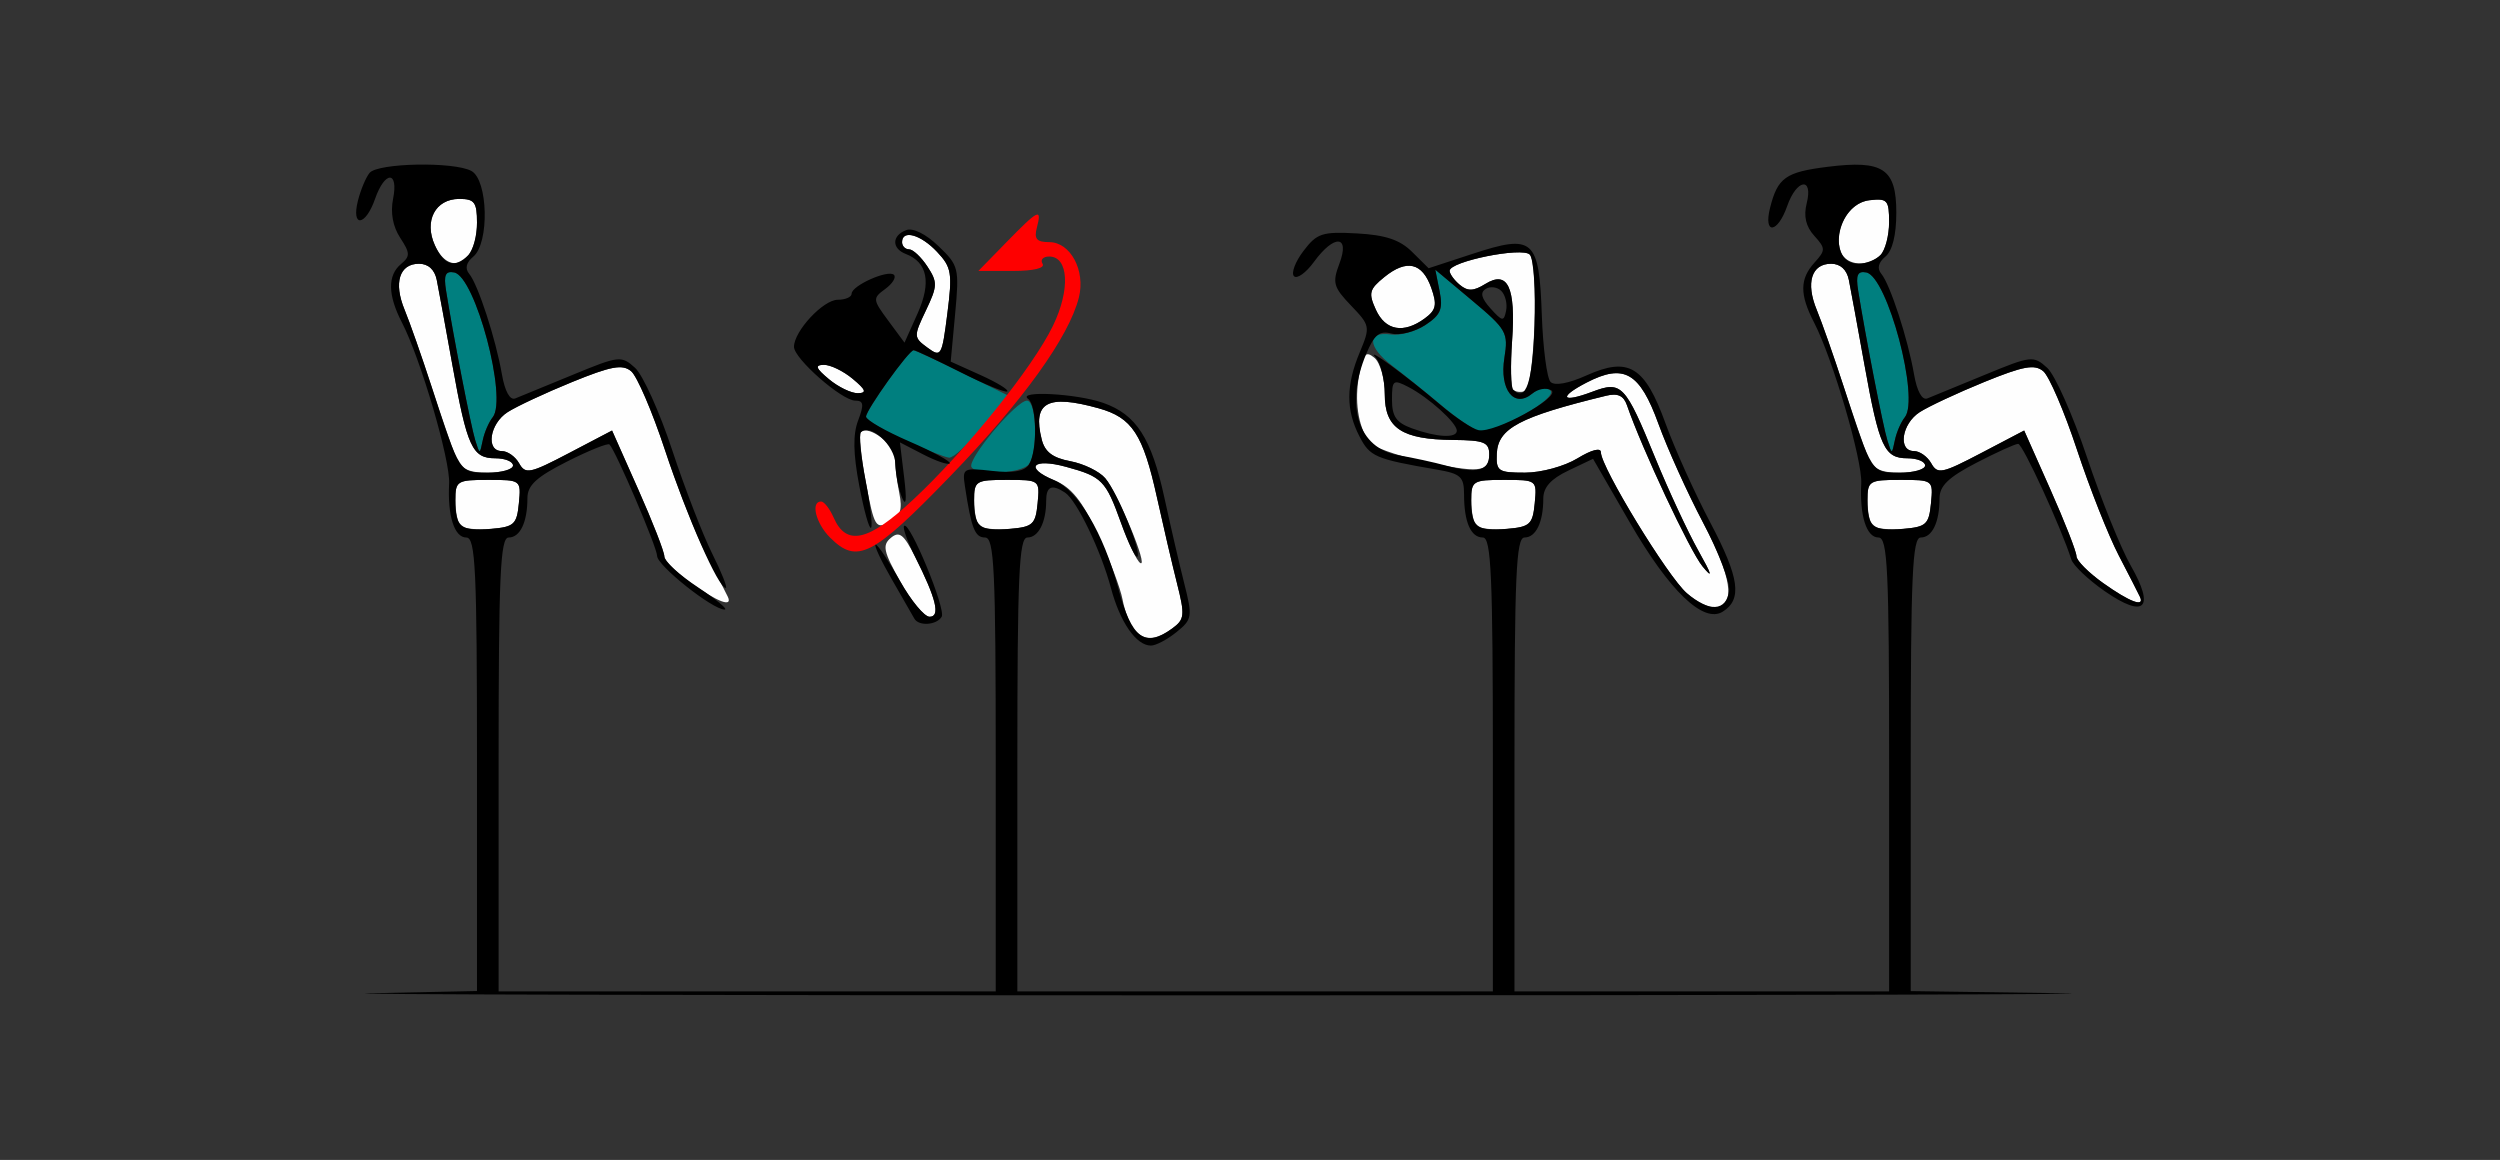 <?xml version="1.0" encoding="UTF-8" standalone="no"?>
<!-- Created with Inkscape (http://www.inkscape.org/) -->

<svg
   xmlns:dc="http://purl.org/dc/elements/1.1/"
   xmlns:cc="http://creativecommons.org/ns#"
   xmlns:rdf="http://www.w3.org/1999/02/22-rdf-syntax-ns#"
   xmlns:svg="http://www.w3.org/2000/svg"
   xmlns="http://www.w3.org/2000/svg"
   xmlns:sodipodi="http://sodipodi.sourceforge.net/DTD/sodipodi-0.dtd"
   xmlns:inkscape="http://www.inkscape.org/namespaces/inkscape"
   id="svg3448"
   version="1.1"
   inkscape:version="0.91 r13725"
   width="325.312"
   height="150.938"
   viewBox="0 0 325.312 150.938"
   sodipodi:docname="bb620501.svg">
  <rect x="0" y="0" width="325.312" height="150.938" fill="#333333" stroke="none"/>
  <defs
     id="defs3452" />
  <sodipodi:namedview
     pagecolor="#ffffff"
     bordercolor="#666666"
     borderopacity="1"
     objecttolerance="10"
     gridtolerance="10"
     guidetolerance="10"
     inkscape:pageopacity="0"
     inkscape:pageshadow="2"
     inkscape:window-width="1520"
     inkscape:window-height="860"
     id="namedview3450"
     showgrid="false"
     inkscape:zoom="1.3965529"
     inkscape:cx="48.579257"
     inkscape:cy="132.71341"
     inkscape:window-x="0"
     inkscape:window-y="0"
     inkscape:window-maximized="0"
     inkscape:current-layer="svg3448" />
  <g
     id="g3458"
     transform="translate(-7.307,-10.68)">
    <path
       style="fill:#fefefe"
       d="m 154.858,92.549 c -0.548,-0.661 -1.212,-2.389 -1.476,-3.842 -0.263,-1.452 -1.708,-5.267 -3.21,-8.476 -2.067,-4.416 -3.443,-6.131 -5.659,-7.048 -3.971,-1.645 -2.852,-2.948 1.509,-1.758 4.695,1.281 5.166,1.761 7.149,7.273 0.939,2.611 2.068,4.97 2.51,5.243 1.138,0.704 -2.908,-9.075 -4.565,-11.032 -0.755,-0.892 -2.796,-1.889 -4.535,-2.215 -2.293,-0.43 -3.315,-1.207 -3.722,-2.829 -1.216,-4.845 0.725,-5.913 7.384,-4.063 4.393,1.22 5.797,3.367 7.626,11.667 0.795,3.609 1.964,8.617 2.597,11.128 1.048,4.156 0.992,4.682 -0.618,5.859 -2.206,1.613 -3.705,1.641 -4.99,0.093 z m -30.398,-6.191 c -2.196,-3.91 -2.375,-4.741 -1.226,-5.694 1.102,-0.914 1.671,-0.469 3.154,2.469 2.755,5.459 3.319,7.804 1.879,7.803 -0.679,-5.24e-4 -2.392,-2.061 -3.806,-4.579 z m 102.344,1.513 C 224.322,85.722 215.625,71.463 215.625,69.541 c 0,-0.649 -1.209,-0.339 -3.047,0.782 -1.703,1.038 -4.714,1.859 -6.828,1.861 -3.488,0.003 -3.773,-0.188 -3.673,-2.466 0.145,-3.309 2.959,-4.801 14.239,-7.546 1.498,-0.365 2.27,-0.011 2.699,1.237 1.934,5.622 8.193,18.973 9.828,20.966 1.394,1.699 1.244,1.135 -0.544,-2.047 -1.357,-2.415 -3.877,-7.835 -5.6,-12.045 -3.93,-9.601 -4.374,-10.068 -8.197,-8.625 -3.995,1.508 -4.472,0.734 -0.738,-1.197 4.867,-2.517 6.918,-1.336 9.352,5.383 1.171,3.231 3.781,9.006 5.8,12.834 3.715,7.042 4.273,10.65 1.709,11.058 -0.773,0.123 -2.493,-0.716 -3.82,-1.865 z M 97.254,86.569 c -1.927,-1.371 -3.501,-2.953 -3.497,-3.516 0.004,-0.562 -1.525,-4.472 -3.399,-8.688 L 86.952,66.7 81.354,69.634 c -5.095,2.671 -5.678,2.791 -6.491,1.337 C 74.371,70.094 73.357,69.375 72.61,69.375 c -2.122,0 -1.596,-3.555 0.75,-5.065 1.16,-0.747 4.938,-2.512 8.396,-3.921 5.09,-2.075 6.552,-2.342 7.68,-1.406 0.767,0.636 2.743,5.239 4.391,10.227 1.649,4.989 4.096,11.18 5.439,13.758 1.343,2.578 2.585,5.004 2.76,5.391 0.63,1.393 -1.333,0.656 -4.771,-1.79 z m 183.75,0 c -1.927,-1.371 -3.501,-2.953 -3.497,-3.516 0.004,-0.562 -1.525,-4.472 -3.399,-8.688 l -3.406,-7.666 -5.598,2.934 c -5.095,2.671 -5.678,2.791 -6.491,1.337 -0.492,-0.878 -1.506,-1.597 -2.253,-1.597 -2.122,0 -1.596,-3.555 0.75,-5.065 1.16,-0.747 4.938,-2.512 8.396,-3.921 5.09,-2.075 6.552,-2.342 7.68,-1.406 0.767,0.636 2.743,5.239 4.391,10.227 1.649,4.989 4.096,11.18 5.439,13.758 1.343,2.578 2.585,5.004 2.76,5.391 0.63,1.393 -1.333,0.656 -4.771,-1.79 z M 67.232,79.107 C 66.864,78.739 66.562,77.242 66.562,75.781 c 0,-2.529 0.206,-2.656 4.278,-2.656 4.262,0 4.277,0.012 3.984,3.047 -0.265,2.744 -0.623,3.075 -3.609,3.326 -1.823,0.153 -3.616,-0.022 -3.984,-0.391 z m 52.756,-5.577 c -0.635,-3.363 -0.928,-6.34 -0.651,-6.617 0.973,-0.973 4.413,1.611 4.413,3.315 0,0.949 0.256,3.004 0.569,4.568 0.448,2.239 0.17,3.056 -1.304,3.846 -1.741,0.932 -1.954,0.574 -3.027,-5.112 z m 14.744,5.577 c -0.368,-0.368 -0.67,-1.865 -0.67,-3.326 0,-2.529 0.206,-2.656 4.278,-2.656 4.262,0 4.277,0.012 3.984,3.047 -0.265,2.744 -0.623,3.075 -3.609,3.326 -1.823,0.153 -3.616,-0.022 -3.984,-0.391 z m 64.688,0 C 199.051,78.739 198.75,77.242 198.75,75.781 c 0,-2.529 0.206,-2.656 4.278,-2.656 4.262,0 4.277,0.012 3.984,3.047 -0.265,2.744 -0.623,3.075 -3.609,3.326 -1.823,0.153 -3.616,-0.022 -3.984,-0.391 z m 51.562,0 c -0.368,-0.368 -0.67,-1.865 -0.67,-3.326 0,-2.529 0.206,-2.656 4.278,-2.656 4.262,0 4.277,0.012 3.984,3.047 -0.265,2.744 -0.623,3.075 -3.609,3.326 -1.823,0.153 -3.616,-0.022 -3.984,-0.391 z M 66.599,70.078 C 66.125,68.918 64.707,64.805 63.448,60.938 62.189,57.07 60.618,52.597 59.957,50.998 58.503,47.476 59.275,45 61.828,45 c 1.205,0 2.04,0.762 2.312,2.109 0.234,1.16 1.145,6.117 2.024,11.016 1.925,10.727 2.594,12.188 5.588,12.188 1.271,0 2.311,0.422 2.311,0.938 0,0.516 -1.486,0.938 -3.301,0.938 -2.543,0 -3.499,-0.484 -4.163,-2.109 z M 192.227,70.644 c -3.33,-0.726 -6.392,-1.836 -6.805,-2.467 -1.416,-2.162 -1.878,-5.38 -1.251,-8.721 0.521,-2.777 0.856,-3.154 1.978,-2.223 0.747,0.62 1.351,2.731 1.351,4.723 0,4.448 2.185,5.913 8.906,5.971 4.038,0.035 4.688,0.299 4.688,1.903 0,2.338 -1.318,2.459 -8.867,0.813 z m 58.122,-0.566 c -0.474,-1.16 -1.891,-5.273 -3.15,-9.141 -1.259,-3.867 -2.83,-8.34 -3.491,-9.94 C 242.253,47.476 243.025,45 245.578,45 c 1.205,0 2.04,0.762 2.312,2.109 0.234,1.16 1.145,6.117 2.024,11.016 1.925,10.727 2.594,12.188 5.588,12.188 1.271,0 2.311,0.422 2.311,0.938 0,0.516 -1.486,0.938 -3.301,0.938 -2.543,0 -3.499,-0.484 -4.163,-2.109 z M 115.182,60.031 c -1.735,-1.445 -1.881,-1.851 -0.676,-1.875 0.845,-0.017 2.533,0.799 3.75,1.813 1.735,1.445 1.881,1.851 0.676,1.875 -0.845,0.017 -2.533,-0.799 -3.75,-1.813 z m 89.012,1.35 c -0.293,-0.293 -0.35,-3.15 -0.127,-6.348 0.489,-6.999 -0.556,-9.218 -3.487,-7.401 -1.527,0.947 -2.281,0.974 -3.31,0.12 -0.733,-0.608 -1.333,-1.434 -1.333,-1.835 0,-1.216 9.416,-3.126 10.427,-2.114 1.215,1.215 0.633,17.361 -0.642,17.783 -0.548,0.181 -1.236,0.09 -1.529,-0.203 z m -76.207,-5.466 c -1.805,-1.324 -1.81,-1.459 -0.198,-4.841 1.516,-3.179 1.533,-3.671 0.194,-5.714 C 127.178,44.131 126.107,43.125 125.603,43.125 c -0.504,0 -0.916,-0.422 -0.916,-0.938 0,-1.671 2.433,-0.994 4.56,1.27 1.879,2 2.004,2.754 1.335,8.013 -0.709,5.574 -0.813,5.751 -2.595,4.444 z m 58.355,-4.931 c -0.99,-2.172 -0.862,-2.661 1.11,-4.258 2.904,-2.352 4.941,-1.877 6.101,1.422 0.777,2.209 0.631,2.883 -0.863,3.975 -2.741,2.004 -5.11,1.579 -6.348,-1.139 z M 63.896,42.603 c -1.446,-3.173 0.058,-6.04 3.168,-6.04 1.989,0 2.311,0.431 2.311,3.094 0,5.272 -3.549,7.181 -5.479,2.946 z m 182.963,0.881 c -1.068,-2.784 0.932,-6.428 3.705,-6.749 2.341,-0.271 2.561,-0.026 2.561,2.859 0,1.736 -0.506,3.662 -1.125,4.281 -1.606,1.606 -4.457,1.39 -5.141,-0.391 z"
       id="path3468"
       inkscape:connector-curvature="0" />
    <path
       style="fill:#007f7f"
       d="m 133.721,71.457 c -0.598,-0.967 5.811,-8.644 7.216,-8.644 1.23,5.59e-4 1.466,6.339 0.306,8.203 -0.794,1.275 -6.789,1.627 -7.522,0.441 z m -8.8,-3.546 C 122.215,66.673 120,65.315 120,64.89 120,64.048 125.557,56.25 126.157,56.25 c 0.203,0 3.081,1.337 6.395,2.971 l 6.025,2.971 -3.394,4.06 c -1.867,2.233 -3.832,4.025 -4.367,3.983 -0.535,-0.042 -3.188,-1.089 -5.895,-2.325 z m -55.773,0.059 c -0.551,-1.758 -2.872,-13.662 -3.801,-19.498 -0.321,-2.014 -0.075,-2.557 1.059,-2.339 2.749,0.529 6.975,16.427 5.01,18.849 -0.497,0.612 -1.078,1.957 -1.292,2.988 -0.389,1.875 -0.389,1.875 -0.977,0 z m 183.75,0 c -0.551,-1.758 -2.872,-13.662 -3.801,-19.498 -0.321,-2.014 -0.075,-2.557 1.059,-2.339 2.749,0.529 6.975,16.427 5.01,18.849 -0.497,0.612 -1.078,1.957 -1.292,2.988 -0.389,1.875 -0.389,1.875 -0.977,0 z m -53.293,-1.257 c -0.729,-0.232 -2.885,-1.731 -4.791,-3.332 -1.906,-1.601 -4.773,-3.908 -6.371,-5.127 -3.235,-2.468 -3.283,-4.508 -0.095,-4.043 1.145,0.167 3.154,-0.4 4.466,-1.259 1.96,-1.284 2.284,-2.062 1.823,-4.369 l -0.561,-2.807 4.774,3.997 c 4.511,3.777 4.743,4.188 4.218,7.472 -0.672,4.204 1.261,6.614 3.69,4.599 0.867,-0.72 1.787,-0.859 2.298,-0.348 1.055,1.055 -7.568,5.816 -9.45,5.218 z"
       id="path3464"
       inkscape:connector-curvature="0" />
    <path
       style="fill:#fe0000"
       d="m 115.312,80.625 c -1.849,-1.849 -2.552,-4.688 -1.16,-4.688 0.393,0 1.132,0.949 1.641,2.109 1.638,3.733 4.506,3.094 10.277,-2.292 7.013,-6.543 15.618,-17.237 18.257,-22.69 2.277,-4.704 2.041,-9.003 -0.495,-9.003 -0.794,0 -1.183,0.422 -0.864,0.938 0.355,0.575 -1.147,0.938 -3.885,0.938 l -4.464,0 3.662,-3.75 c 4.17,-4.271 4.631,-4.49 3.947,-1.875 -0.382,1.462 -0.029,1.875 1.607,1.875 2.758,0 4.742,3.693 3.865,7.193 -1.292,5.154 -7.287,13.486 -16.733,23.256 -10.135,10.482 -12.138,11.504 -15.655,7.988 z"
       id="path3462"
       inkscape:connector-curvature="0" />
    <path
       style="fill:#000000"
       d="m 55.547,139.924 13.828,-0.287 0,-29.506 c 0,-25.434 -0.192,-29.506 -1.388,-29.506 -1.558,0 -2.456,-2.821 -2.238,-7.031 0.157,-3.041 -3.714,-16.251 -6.133,-20.931 -1.858,-3.592 -1.898,-6.158 -0.119,-7.634 1.2,-0.996 1.186,-1.422 -0.115,-3.407 -0.957,-1.461 -1.287,-3.266 -0.926,-5.07 0.736,-3.681 -1.062,-3.673 -2.346,0.011 -1.242,3.564 -3.114,3.765 -2.23,0.24 0.355,-1.415 1.039,-3.047 1.52,-3.627 1.075,-1.295 10.94,-1.485 13.239,-0.255 2.184,1.169 2.372,9.395 0.255,11.151 -0.93,0.772 -1.112,1.545 -0.529,2.247 1.15,1.386 3.454,8.464 4.251,13.056 0.386,2.228 1.047,3.426 1.738,3.151 0.613,-0.244 3.955,-1.616 7.427,-3.051 6.084,-2.514 6.379,-2.547 8.162,-0.934 1.017,0.921 3.193,5.739 4.834,10.707 1.642,4.968 3.988,11.037 5.213,13.486 1.226,2.449 2.018,4.453 1.76,4.453 -0.966,0 -5.029,-9.218 -7.924,-17.977 -1.649,-4.989 -3.625,-9.591 -4.391,-10.227 -1.129,-0.937 -2.591,-0.669 -7.68,1.406 -3.458,1.409 -7.236,3.174 -8.396,3.921 -2.346,1.511 -2.872,5.065 -0.75,5.065 0.748,0 1.762,0.719 2.253,1.597 0.813,1.453 1.397,1.333 6.491,-1.337 l 5.598,-2.934 3.406,7.666 c 1.874,4.216 3.403,8.153 3.399,8.749 -0.004,0.596 1.963,2.389 4.372,3.984 C 100.538,88.695 102.098,90 101.595,90 100.018,90 92.812,84.271 92.812,83.017 c 0,-1.091 -5.339,-13.591 -6.193,-14.5 -0.201,-0.214 -2.686,0.786 -5.523,2.221 -4,2.024 -5.158,3.094 -5.158,4.765 0,3.131 -0.95,5.121 -2.444,5.121 -1.089,0 -1.306,4.914 -1.306,29.531 l 0,29.531 32.344,0 32.344,0 0,-29.531 c 0,-25.456 -0.192,-29.531 -1.388,-29.531 -1.325,0 -1.787,-1.177 -2.618,-6.664 -0.358,-2.362 -0.235,-2.43 3.571,-2.001 2.707,0.305 4.196,0.044 4.756,-0.836 1.118,-1.757 1.048,-7.687 -0.101,-8.531 -1.52,-1.117 6.279,-0.711 9.756,0.507 4.312,1.511 6.283,4.567 7.978,12.369 0.784,3.609 1.944,8.621 2.579,11.138 1.094,4.34 1.042,4.665 -1.011,6.328 -1.191,0.964 -2.685,1.753 -3.322,1.753 -1.914,0 -4.019,-3.029 -5.208,-7.495 -1.294,-4.856 -4.447,-11.407 -5.975,-12.413 -1.726,-1.137 -2.452,-0.817 -2.452,1.081 0,2.794 -1.011,4.764 -2.444,4.764 -1.089,0 -1.306,4.914 -1.306,29.531 l 0,29.531 30.938,0 30.938,0 0,-29.531 c 0,-24.617 -0.217,-29.531 -1.306,-29.531 -1.564,0 -2.444,-2.015 -2.444,-5.597 0,-2.308 -0.432,-2.706 -3.516,-3.237 -8.055,-1.386 -8.724,-1.673 -10.094,-4.323 -1.771,-3.425 -1.761,-6.642 0.036,-10.942 1.389,-3.324 1.359,-3.483 -1.135,-6.086 -2.294,-2.395 -2.451,-2.963 -1.508,-5.463 1.4,-3.709 -0.673,-3.843 -3.317,-0.214 -1.032,1.417 -2.199,2.254 -2.594,1.86 -0.394,-0.394 0.158,-1.87 1.227,-3.28 1.753,-2.312 2.436,-2.536 6.968,-2.288 3.723,0.204 5.581,0.827 7.173,2.404 l 2.148,2.128 5.689,-1.865 c 7.971,-2.614 8.693,-1.98 9.041,7.933 0.152,4.326 0.665,8.254 1.141,8.729 0.528,0.528 2.341,0.199 4.655,-0.844 5.5,-2.48 7.604,-1.208 10.297,6.225 1.186,3.274 3.809,9.084 5.828,12.912 3.797,7.196 4.187,9.99 1.622,11.597 -2.515,1.575 -6.946,-2.683 -12.119,-11.646 l -4.758,-8.244 -3.237,1.543 c -2.264,1.079 -3.237,2.173 -3.237,3.637 0,3.072 -0.96,5.059 -2.444,5.059 -1.089,0 -1.306,4.914 -1.306,29.531 l 0,29.531 24.375,0 24.375,0 0,-29.531 c 0,-25.456 -0.192,-29.531 -1.388,-29.531 -1.558,0 -2.456,-2.821 -2.238,-7.031 0.157,-3.041 -3.714,-16.251 -6.133,-20.931 -1.899,-3.672 -1.883,-5.675 0.061,-7.824 1.445,-1.596 1.441,-1.836 -0.046,-3.479 -1.093,-1.207 -1.403,-2.54 -0.981,-4.219 0.875,-3.485 -1.308,-3.177 -2.54,0.359 -1.242,3.564 -3.114,3.765 -2.23,0.24 0.988,-3.938 2.009,-4.666 7.502,-5.352 7.225,-0.903 8.93,0.237 8.93,5.968 0,2.908 -0.51,4.963 -1.418,5.716 -0.93,0.772 -1.112,1.545 -0.529,2.247 1.15,1.386 3.454,8.464 4.251,13.056 0.386,2.228 1.047,3.426 1.738,3.151 0.613,-0.244 3.955,-1.616 7.427,-3.051 6.084,-2.514 6.379,-2.547 8.161,-0.934 1.017,0.921 3.35,6.16 5.184,11.644 1.834,5.484 4.399,11.833 5.7,14.109 3.185,5.572 1.805,6.917 -3.397,3.312 -2.141,-1.484 -4.098,-3.345 -4.349,-4.136 -1.311,-4.132 -6.323,-15.033 -6.913,-15.033 -0.375,0 -2.83,1.115 -5.456,2.477 -3.617,1.876 -4.774,2.994 -4.774,4.611 0,3.11 -0.953,5.1 -2.444,5.1 -1.089,0 -1.306,4.912 -1.306,29.512 l 0,29.512 19.453,0.273 c 10.699,0.15 -37.5,0.277 -107.109,0.28 -69.609,0.004 -120.34,-0.122 -112.734,-0.28 z M 159.848,92.456 c 1.61,-1.177 1.666,-1.704 0.618,-5.859 -0.633,-2.511 -1.802,-7.519 -2.597,-11.128 -1.829,-8.3 -3.232,-10.447 -7.626,-11.667 -6.66,-1.849 -8.6,-0.782 -7.384,4.063 0.407,1.622 1.429,2.399 3.722,2.829 1.739,0.326 3.787,1.323 4.551,2.215 1.598,1.865 4.768,9.629 4.174,10.222 -0.219,0.219 -1.172,-1.757 -2.119,-4.391 -1.998,-5.557 -2.464,-6.033 -7.164,-7.315 -4.319,-1.179 -5.496,0.106 -1.583,1.727 3.125,1.294 6.451,6.878 8.369,14.051 1.758,6.574 3.478,7.857 7.039,5.253 z m 72.461,-4.881 c 0.153,-1.065 -1.374,-5.069 -3.393,-8.897 -2.019,-3.828 -4.629,-9.603 -5.8,-12.834 -2.434,-6.719 -4.485,-7.9 -9.352,-5.383 -3.734,1.931 -3.257,2.704 0.738,1.197 3.823,-1.443 4.267,-0.976 8.197,8.625 1.723,4.21 4.243,9.63 5.6,12.045 1.788,3.182 1.938,3.746 0.544,2.047 -1.635,-1.993 -7.893,-15.344 -9.828,-20.966 -0.429,-1.248 -1.201,-1.602 -2.699,-1.237 -11.28,2.746 -14.094,4.237 -14.239,7.546 -0.1,2.278 0.185,2.469 3.673,2.466 2.114,-0.002 5.125,-0.823 6.828,-1.861 1.838,-1.121 3.047,-1.431 3.047,-0.782 0,1.922 8.697,16.181 11.18,18.33 2.88,2.492 5.122,2.372 5.505,-0.296 z m 53.466,0.785 c -0.175,-0.387 -1.417,-2.812 -2.76,-5.391 -1.343,-2.578 -3.791,-8.769 -5.439,-13.758 -1.649,-4.989 -3.625,-9.591 -4.391,-10.227 -1.129,-0.937 -2.591,-0.669 -7.68,1.406 -3.458,1.409 -7.236,3.174 -8.396,3.921 -2.346,1.511 -2.872,5.065 -0.75,5.065 0.748,0 1.762,0.719 2.253,1.597 0.813,1.453 1.397,1.333 6.491,-1.337 l 5.598,-2.934 3.406,7.666 c 1.874,4.216 3.403,8.126 3.399,8.688 -0.004,0.562 1.569,2.144 3.497,3.516 3.439,2.447 5.401,3.183 4.771,1.79 z M 74.825,76.172 C 75.118,73.137 75.103,73.125 70.841,73.125 c -4.073,0 -4.278,0.128 -4.278,2.656 0,3.497 0.693,4.05 4.654,3.716 2.986,-0.251 3.344,-0.582 3.609,-3.326 z m 67.5,0 c 0.293,-3.035 0.278,-3.047 -3.984,-3.047 -4.073,0 -4.278,0.128 -4.278,2.656 0,3.497 0.693,4.05 4.654,3.716 2.986,-0.251 3.344,-0.582 3.609,-3.326 z m 64.688,0 c 0.293,-3.035 0.278,-3.047 -3.984,-3.047 -4.073,0 -4.278,0.128 -4.278,2.656 0,3.497 0.693,4.05 4.654,3.716 2.986,-0.251 3.344,-0.582 3.609,-3.326 z m 51.562,0 c 0.293,-3.035 0.278,-3.047 -3.984,-3.047 -4.073,0 -4.278,0.128 -4.278,2.656 0,3.497 0.693,4.05 4.654,3.716 2.986,-0.251 3.344,-0.582 3.609,-3.326 z M 74.062,71.25 c 0,-0.516 -1.04,-0.938 -2.311,-0.938 -2.994,0 -3.663,-1.46 -5.588,-12.188 C 65.285,53.227 64.374,48.27 64.14,47.109 63.868,45.762 63.033,45 61.828,45 c -2.553,0 -3.325,2.476 -1.87,5.998 0.661,1.6 2.232,6.073 3.491,9.94 3.714,11.407 3.612,11.25 7.313,11.25 1.816,0 3.301,-0.422 3.301,-0.938 z m 127.031,-1.419 c 0,-1.604 -0.649,-1.868 -4.688,-1.903 -6.684,-0.058 -8.906,-1.53 -8.906,-5.899 0,-1.941 -0.527,-4.11 -1.172,-4.82 -1.475,-1.625 3.889,2.298 8.498,6.214 1.913,1.625 4.105,3.08 4.872,3.233 2.104,0.421 10.816,-4.353 9.467,-5.187 -0.618,-0.382 -1.737,-0.184 -2.488,0.439 -2.348,1.949 -4.27,-0.536 -3.609,-4.666 0.525,-3.284 0.293,-3.695 -4.218,-7.472 l -4.774,-3.997 0.561,2.807 c 0.464,2.32 0.138,3.084 -1.884,4.409 -1.345,0.881 -3.322,1.373 -4.395,1.092 -1.546,-0.404 -2.225,0.15 -3.28,2.673 -2.8,6.701 -1.021,12.271 4.204,13.164 1.855,0.317 4.638,0.923 6.185,1.348 4.023,1.103 5.625,0.694 5.625,-1.437 z M 257.812,71.25 c 0,-0.516 -1.04,-0.938 -2.311,-0.938 -2.994,0 -3.663,-1.46 -5.588,-12.188 -0.879,-4.898 -1.789,-9.855 -2.024,-11.016 C 247.618,45.762 246.783,45 245.578,45 c -2.553,0 -3.325,2.476 -1.87,5.998 0.661,1.6 2.232,6.073 3.491,9.94 3.714,11.407 3.612,11.25 7.313,11.25 1.816,0 3.301,-0.422 3.301,-0.938 z M 71.417,64.98 c 1.964,-2.422 -2.261,-18.32 -5.01,-18.849 -1.134,-0.218 -1.379,0.325 -1.059,2.339 0.929,5.837 3.25,17.74 3.801,19.498 0.588,1.875 0.588,1.875 0.977,0 0.214,-1.031 0.795,-2.376 1.292,-2.988 z m 183.75,0 c 1.964,-2.422 -2.261,-18.32 -5.01,-18.849 -1.133,-0.218 -1.379,0.325 -1.059,2.339 0.929,5.837 3.25,17.74 3.801,19.498 0.588,1.875 0.588,1.875 0.977,0 0.214,-1.031 0.795,-2.376 1.292,-2.988 z m -58.292,1.746 c 0,-1.023 -3.676,-4.337 -6.328,-5.704 -1.957,-1.009 -2.109,-0.887 -2.109,1.68 0,2.166 0.561,2.972 2.578,3.709 3.24,1.183 5.859,1.325 5.859,0.316 z m 10.117,-13.747 c 0.15,-4.552 -0.132,-8.681 -0.627,-9.177 -1.011,-1.011 -10.427,0.898 -10.427,2.114 0,0.401 0.6,1.227 1.333,1.835 1.029,0.854 1.783,0.827 3.31,-0.12 2.93,-1.817 3.976,0.402 3.487,7.401 -0.223,3.198 -0.166,6.055 0.127,6.348 1.675,1.675 2.553,-0.962 2.798,-8.402 z m -14.302,-0.856 c 1.494,-1.092 1.64,-1.766 0.863,-3.975 -1.16,-3.299 -3.197,-3.773 -6.101,-1.422 -1.972,1.597 -2.1,2.086 -1.11,4.258 1.238,2.718 3.608,3.143 6.348,1.139 z m 9.979,-3.578 c -0.519,-0.519 -1.43,-0.643 -2.024,-0.276 -0.765,0.473 -0.583,1.218 0.621,2.553 1.538,1.704 1.733,1.731 2.024,0.276 0.177,-0.885 -0.102,-2.034 -0.621,-2.553 z M 68.25,43.875 c 0.619,-0.619 1.125,-2.517 1.125,-4.219 0,-2.663 -0.322,-3.094 -2.311,-3.094 -3.11,0 -4.614,2.867 -3.168,6.04 1.19,2.612 2.602,3.024 4.354,1.272 z m 183.75,0 c 0.619,-0.619 1.125,-2.545 1.125,-4.281 0,-2.885 -0.22,-3.131 -2.561,-2.859 C 246.26,37.233 244.938,45 249.158,45 250.102,45 251.381,44.494 252,43.875 Z M 126.283,91.172 c -0.215,-0.387 -1.545,-2.707 -2.957,-5.156 -1.412,-2.449 -2.34,-4.453 -2.063,-4.453 0.277,0 1.688,2.109 3.136,4.687 1.448,2.578 3.188,4.687 3.867,4.688 1.442,0.001 0.876,-2.345 -1.889,-7.824 -1.001,-1.984 -1.641,-3.785 -1.423,-4.004 0.706,-0.706 5.486,10.864 4.888,11.832 -0.677,1.096 -2.996,1.247 -3.559,0.232 z m -7.17,-17.309 c -0.792,-4.196 -0.832,-6.654 -0.137,-8.48 0.785,-2.066 0.712,-2.571 -0.373,-2.571 -1.752,0 -7.978,-5.464 -7.978,-7.002 0,-2.035 3.801,-6.123 5.693,-6.123 0.994,0 1.807,-0.354 1.807,-0.787 0,-1.059 4.777,-3.185 5.51,-2.453 0.319,0.319 -0.194,1.147 -1.14,1.838 -1.654,1.209 -1.638,1.369 0.396,4.12 l 2.116,2.862 1.705,-3.808 c 1.802,-4.025 1.283,-6.647 -1.53,-7.727 -1.854,-0.711 -1.838,-2.387 0.03,-3.103 0.885,-0.34 2.547,0.478 4.21,2.071 2.645,2.534 2.726,2.864 2.171,8.833 l -0.576,6.201 3.876,1.748 c 2.132,0.961 3.704,1.92 3.493,2.131 -0.211,0.211 -2.945,-0.91 -6.077,-2.49 C 129.178,57.543 126.43,56.25 126.202,56.25 125.567,56.25 120,64.013 120,64.899 c 0,0.429 2.542,1.882 5.649,3.229 3.107,1.347 5.466,2.632 5.243,2.855 -0.223,0.223 -1.773,-0.302 -3.445,-1.167 l -3.04,-1.572 0.55,4.55 c 0.355,2.932 0.262,3.883 -0.262,2.675 -0.447,-1.031 -0.842,-3.02 -0.878,-4.42 -0.062,-2.408 -3.267,-5.348 -4.493,-4.122 -0.284,0.284 -0.008,3.101 0.614,6.261 0.622,3.16 0.941,5.934 0.71,6.165 -0.231,0.231 -0.921,-2.239 -1.535,-5.489 z M 118.256,59.969 c -1.217,-1.014 -2.905,-1.83 -3.75,-1.813 -1.205,0.024 -1.059,0.43 0.676,1.875 1.217,1.014 2.905,1.83 3.75,1.813 1.205,-0.024 1.059,-0.43 -0.676,-1.875 z m 10.992,-16.511 c -2.127,-2.264 -4.56,-2.941 -4.56,-1.27 0,0.516 0.412,0.938 0.916,0.938 0.504,0 1.575,1.006 2.38,2.235 1.338,2.043 1.322,2.535 -0.194,5.714 -1.613,3.382 -1.607,3.517 0.198,4.841 1.782,1.307 1.886,1.13 2.595,-4.444 0.669,-5.26 0.544,-6.013 -1.335,-8.013 z"
       id="path3460"
       inkscape:connector-curvature="0" />
  </g>
</svg>
